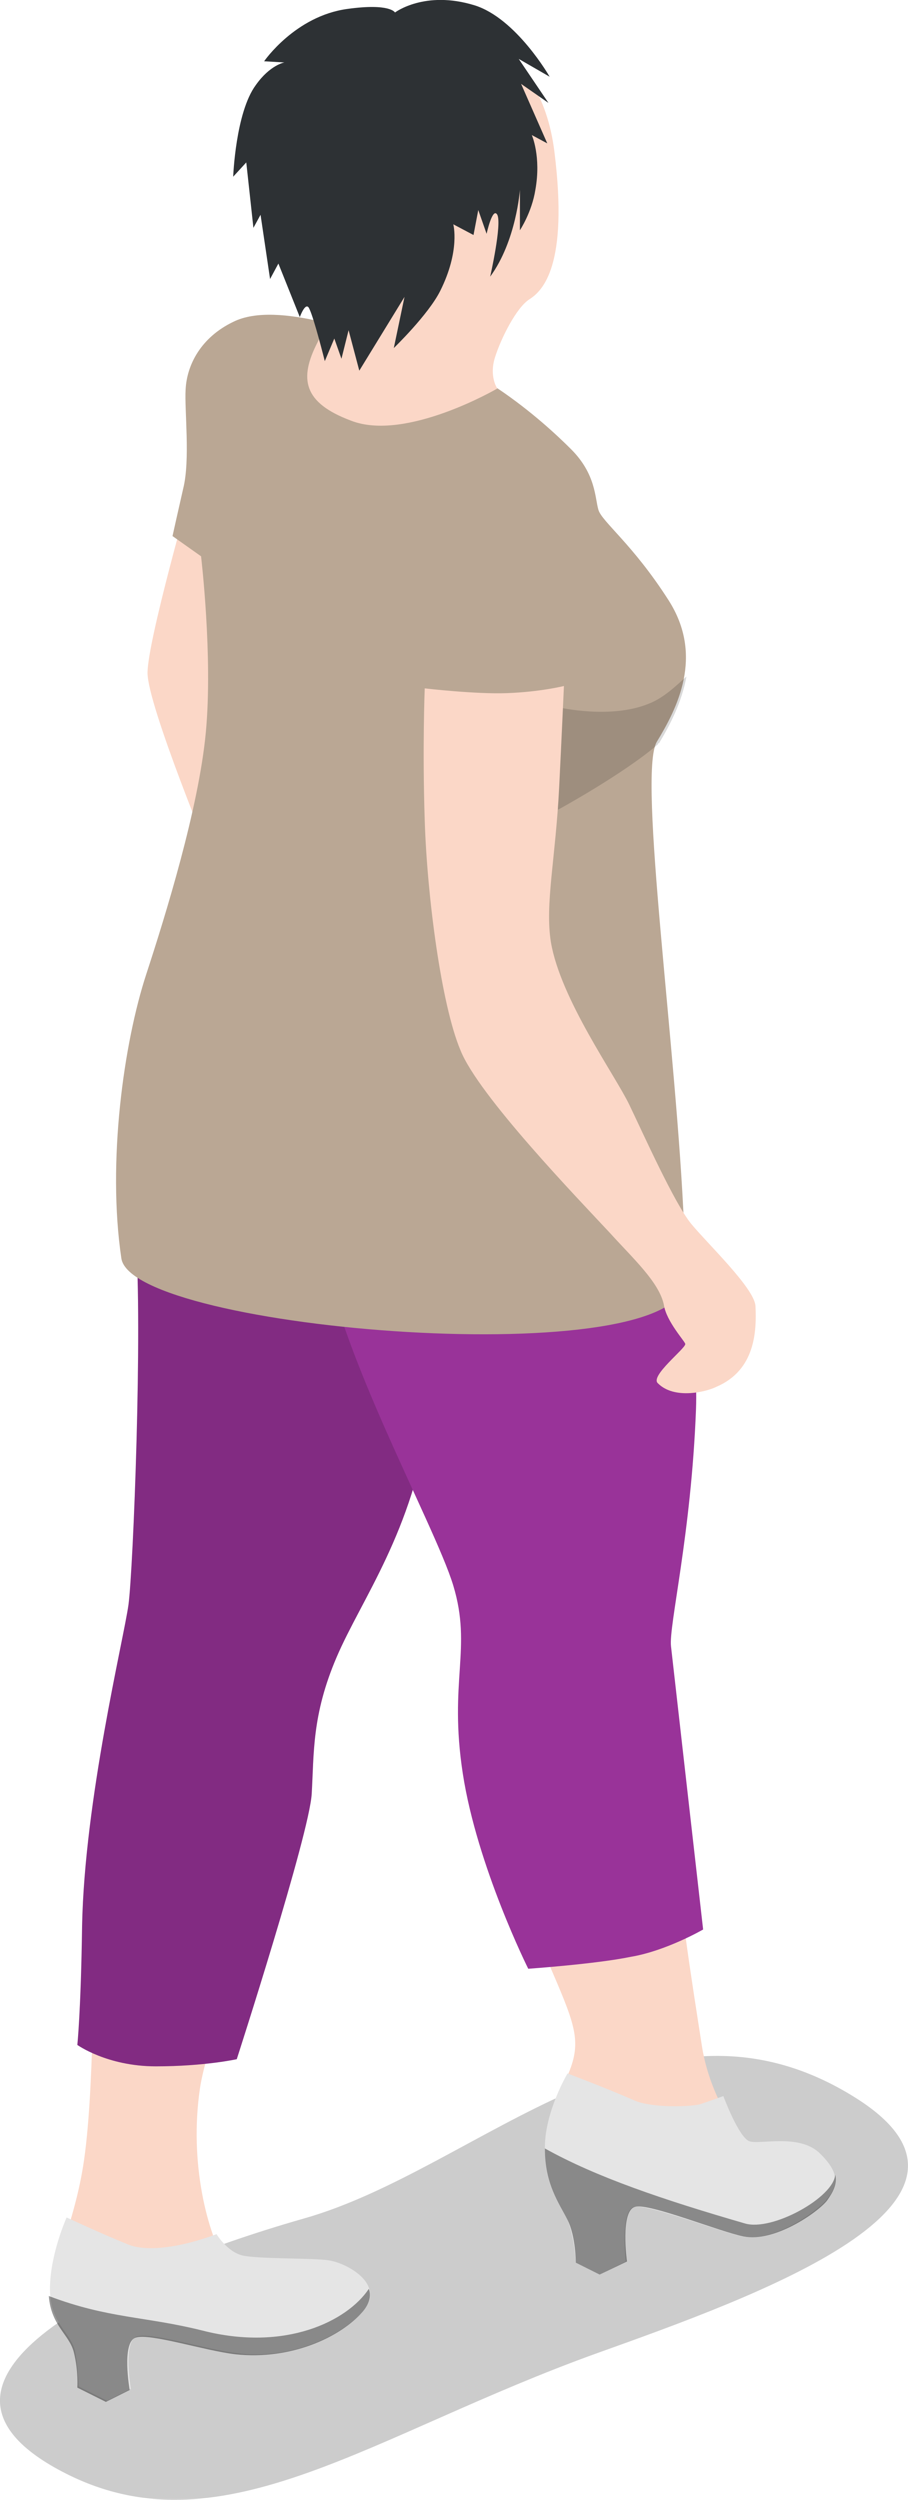 <?xml version="1.0" encoding="UTF-8" standalone="no"?>
<svg
   xmlns:dc="http://purl.org/dc/elements/1.1/"
   xmlns:cc="http://creativecommons.org/ns#"
   xmlns:rdf="http://www.w3.org/1999/02/22-rdf-syntax-ns#"
   xmlns:svg="http://www.w3.org/2000/svg"
   xmlns="http://www.w3.org/2000/svg"
   xmlns:sodipodi="http://sodipodi.sourceforge.net/DTD/sodipodi-0.dtd"
   xmlns:inkscape="http://www.inkscape.org/namespaces/inkscape"
   enable-background="new 0 0 80 240"
   viewBox="0 0 7.632 21.008"
   version="1.1"
   id="svg1955"
   sodipodi:docname="city--woman10.svg"
   width="7.632"
   height="21.008"
   inkscape:version="0.92.2 (5c3e80d, 2017-08-06)">
  <defs
     id="defs1959" />
  <sodipodi:namedview
     pagecolor="#ffffff"
     bordercolor="#666666"
     borderopacity="1"
     objecttolerance="10"
     gridtolerance="10"
     guidetolerance="10"
     inkscape:pageopacity="0"
     inkscape:pageshadow="2"
     inkscape:window-width="870"
     inkscape:window-height="480"
     id="namedview1957"
     showgrid="false"
     fit-margin-top="0"
     fit-margin-left="0"
     fit-margin-right="0"
     fit-margin-bottom="0"
     inkscape:zoom="1.2791667"
     inkscape:cx="4.0578728"
     inkscape:cy="20.38903"
     inkscape:window-x="0"
     inkscape:window-y="0"
     inkscape:window-maximized="1"
     inkscape:current-layer="svg1955" />
  <g
     id="g1979"
     transform="matrix(0.1,0,0,0.1,-0.16,-2.485)">
    <path
       id="path1923"
       d="m 7.5,232.9 c -15.6,-7.6 2.8,-16.8 19.6,-21.6 14.9,-4.2 29.5,-20.9 46.5,-10.1 13.7,8.7 -8.4,16.6 -21.8,21.4 -18.9,6.8 -31.3,16.6 -44.3,10.3 z"
       inkscape:connector-curvature="0"
       style="opacity:0.2" />
    <path
       id="path1925"
       d="m 14.4,125.5 c 0.2,6.2 -0.2,31.5 -0.9,35.1 -0.8,3.6 -4,10.5 -4,21 0,8.4 0,19.5 -0.9,25.2 -0.9,5.7 -3,8.4 -1.2,10.1 1.9,1.7 2.9,3 6.5,2.8 3.6,-0.2 4,0.2 6.5,1.5 2.5,1.3 9,0.5 9.4,-1.8 0.4,-2.3 -7.4,-1.3 -9.1,-4.1 -1.7,-2.8 -3.2,-8.7 -2.3,-14.9 0.9,-6.2 8.8,-23 8.1,-26.7 -0.7,-3.7 6.4,-17.6 9.6,-24.5 3.2,-6.9 -7.3,-31.5 -7.3,-31.5 l -10.5,-4.5 c 0.1,0 -4.1,5.4 -3.9,12.3 z"
       inkscape:connector-curvature="0"
       style="fill:#fbd7c7" />
    <path
       id="path1927"
       d="m 7.2,211.2 c 0,0 3,1.4 5,2.2 2.6,1.2 7.6,-0.8 7.6,-0.8 0,0 0.9,1.5 2.2,1.8 1.4,0.3 5.9,0.2 7.2,0.4 1.5,0.2 4.9,2 2.9,4.3 -1.9,2.1 -6.1,4.1 -10.6,3.5 -2.6,-0.3 -7.2,-1.8 -8.4,-1.4 -1.2,0.4 -0.5,4.4 -0.5,4.4 l -2,1 -2.4,-1.2 c 0,0 0,-1.4 -0.3,-3 -0.4,-1.6 -2.1,-2.3 -2.1,-5.2 0,-2.9 1.4,-6 1.4,-6 z"
       inkscape:connector-curvature="0"
       style="fill:#e5e5e5" />
    <path
       id="path1929"
       d="m 32.1,219.1 c 0.6,-0.7 0.7,-1.4 0.5,-1.9 -1.8,2.7 -7,5.3 -14,3.5 -4.8,-1.2 -7.9,-1 -12.9,-2.9 0.2,2.5 1.7,3.2 2.1,4.7 0.4,1.6 0.3,3 0.3,3 l 2.4,1.2 2,-1 c 0,0 -0.7,-4 0.5,-4.4 1.2,-0.4 5.8,1.1 8.4,1.4 4.6,0.5 8.8,-1.4 10.7,-3.6 z"
       inkscape:connector-curvature="0"
       style="opacity:0.4" />
    <path
       id="path1931"
       d="m 31.2,107.2 c 0,0 -4.7,7.3 -2.9,14 1.8,6.6 3.7,8.3 3.7,8.3 0,0 0.9,9.2 2.1,12.5 1.2,3.3 5.9,12.5 6.5,14.3 2.9,7.8 1,11.1 1.4,17.5 0.4,6.3 3.6,11 5.7,16 2.1,4.9 2.8,6.4 1.8,9 -1,2.6 -3.4,7.1 0.8,8.6 4.2,1.5 6.3,-0.1 9.3,2 3,2.1 7.9,2.8 9.8,0.5 1.9,-2.3 -3,-3.3 -3.7,-3.5 -0.7,-0.2 -4.3,-4.4 -5.1,-9.6 -0.9,-5.8 -2,-12.6 -2.4,-18.9 -0.3,-5.5 -1.3,-12 -1,-14.3 0.3,-2.3 2.2,-13.7 2.2,-22.4 0,-8.7 -5.6,-28 -5.6,-28 z"
       inkscape:connector-curvature="0"
       style="fill:#fbd7c7" />
    <path
       id="path1933"
       d="m 49.3,199.1 c 0,0 3.2,1.2 5.7,2.3 1.5,0.6 4.5,0.5 5.4,0.3 0.9,-0.3 2,-0.7 2,-0.7 0,0 1.3,3.5 2.2,3.8 0.9,0.3 4.3,-0.7 6,1.1 1.8,1.8 1.3,2.8 0.4,3.9 -0.9,1 -4.4,3.5 -7,3 -1.9,-0.4 -7.8,-2.7 -9.1,-2.5 -1.2,0.3 -0.7,4.6 -0.7,4.6 L 52,216 50,215 c 0,0 -0.1,-2.1 -0.7,-3.6 -0.7,-1.4 -1.9,-3.1 -1.9,-6.1 0,-3 1.9,-6.2 1.9,-6.2 z"
       inkscape:connector-curvature="0"
       style="fill:#e5e5e5" />
    <path
       id="path1935"
       d="m 71.8,207.6 c -0.1,1.9 -5.3,4.8 -7.6,4.1 -6.9,-2 -12.5,-3.9 -16.8,-6.3 0,3 1.2,4.6 1.9,6 0.7,1.4 0.7,3.6 0.7,3.6 l 2,1 2.3,-1.1 c 0,0 -0.6,-4.3 0.7,-4.6 1.2,-0.3 7.1,2.1 9.1,2.5 2.6,0.5 6.2,-2 7,-3 0.5,-0.7 0.9,-1.4 0.7,-2.2 z"
       inkscape:connector-curvature="0"
       style="opacity:0.4" />
    <path
       id="path1937"
       d="m 16.1,112.2 c -1.2,2.9 -3.7,9 -3.1,16.6 0.6,7.6 -0.2,27.9 -0.6,30.9 -0.4,2.9 -3.7,16.4 -3.9,27 -0.1,7.2 -0.4,10 -0.4,10 0,0 2.5,1.8 6.6,1.8 4.1,0 6.8,-0.6 6.8,-0.6 0,0 6.1,-18.9 6.3,-22.3 0.2,-3.4 0,-6.6 2.1,-11.5 2.1,-4.9 6.4,-10.5 7.8,-20.3 1.4,-9.8 -1.6,-28.7 -1.6,-28.7 z"
       inkscape:connector-curvature="0"
       style="fill:#993399" />
    <path
       id="path1939"
       d="m 16.1,112.2 c -1.2,2.9 -3.7,9 -3.1,16.6 0.6,7.6 -0.2,27.9 -0.6,30.9 -0.4,2.9 -3.7,16.4 -3.9,27 -0.1,7.2 -0.4,10 -0.4,10 0,0 2.5,1.8 6.6,1.8 4.1,0 6.8,-0.6 6.8,-0.6 0,0 6.1,-18.9 6.3,-22.3 0.2,-3.4 0,-6.6 2.1,-11.5 2.1,-4.9 6.4,-10.5 7.8,-20.3 1.4,-9.8 -1.6,-28.7 -1.6,-28.7 z"
       inkscape:connector-curvature="0"
       style="opacity:0.15" />
    <path
       id="path1941"
       d="m 54.6,114.6 c 0,0 5.9,18.2 5.5,28.7 -0.4,10.5 -2.3,18.2 -2.1,19.9 0.2,1.8 2.7,23.8 2.7,23.8 0,0 -3.1,1.8 -6.1,2.3 -2.9,0.6 -8.6,1 -8.6,1 0,0 -4.3,-8.6 -5.5,-16.4 -1.2,-7.8 0.8,-10.5 -0.8,-15.8 C 38.1,152.8 29.2,137 28.6,128.2 28,119.4 27.4,113.4 27.4,113.4 Z"
       inkscape:connector-curvature="0"
       style="fill:#993399" />
    <path
       id="path1943"
       d="m 17.7,65.8 c 0,0 -3.7,12.9 -3.7,15.6 0,2.7 5.4,15.8 5.8,16.7 C 20.2,99 25,94 25,94 c 0,0 -3,-8.3 -3,-10.7 0,-2.3 1.8,-8.2 1.8,-8.2 z"
       inkscape:connector-curvature="0"
       style="fill:#fbd7c7" />
    <path
       id="path1945"
       d="M 33.9,53.4 C 32.6,53.2 25,50 21.2,51.9 c -2.7,1.3 -3.9,3.6 -4,5.7 -0.1,1.7 0.4,5.9 -0.2,8.3 -0.3,1.3 -0.9,4 -0.9,4 l 2.4,1.7 c 0,0 1,8.4 0.4,14.8 -0.6,6.4 -3.4,15.4 -5,20.3 -1.9,5.8 -3.3,15.8 -2.1,23.9 0.9,6.1 47.4,9.8 47.4,1.8 0,-2.8 0,-2.1 -0.1,-4.4 -0.6,-14.8 -3.9,-38 -2.3,-40.8 1.7,-2.8 4,-7.2 1,-11.9 -3,-4.7 -5.6,-6.6 -5.9,-7.6 -0.3,-1 -0.2,-3 -2.3,-5.1 -2.4,-2.4 -8.6,-8 -15.7,-9.2 z"
       inkscape:connector-curvature="0"
       style="fill:#baa794" />
    <path
       id="path1947"
       d="m 56.1,84 c -3.2,1.3 -7.5,0.3 -7.5,0.3 0,0 -0.2,3.5 -0.2,5.6 0,1.2 0.1,3 0.1,3 0,0 5.5,-3 8.4,-5.5 0,0 0,-0.1 0.1,-0.1 0.9,-1.5 1.9,-3.4 2.3,-5.6 -0.9,0.8 -1.9,1.8 -3.2,2.3 z"
       inkscape:connector-curvature="0"
       style="opacity:0.15" />
    <path
       id="path1949"
       d="m 37.3,82.7 c 0,0 4.3,0.5 6.9,0.4 C 47,83 49,82.5 49,82.5 c 0,0 -0.2,4.5 -0.4,8.5 -0.3,6 -1.2,9.8 -0.7,13 0.8,4.8 5.4,11.2 6.6,13.7 1.2,2.5 3.8,8.3 5.2,10 1.4,1.7 5.3,5.4 5.4,6.9 0.1,2.1 0,5.4 -3.3,6.8 -0.8,0.4 -3.5,1.1 -4.9,-0.3 -0.7,-0.6 2.3,-2.9 2.3,-3.3 0,-0.2 -1.6,-1.9 -1.8,-3.3 -0.4,-1.9 -2.6,-3.9 -4.5,-6 -2.7,-2.9 -11.1,-11.6 -12.6,-15.4 -1.6,-3.8 -2.8,-12.9 -3,-19.3 -0.2,-6.1 0,-11.1 0,-11.1 z"
       inkscape:connector-curvature="0"
       style="fill:#fbd7c7" />
    <path
       id="path1951"
       d="m 32.7,27.3 c 6.8,-1.6 14.3,0.7 15.5,10.3 1.2,9.6 -1,11.7 -2.1,12.4 -1.1,0.7 -2.4,3.3 -2.9,4.9 -0.5,1.6 0.2,2.6 0.2,2.6 0,0 -7.7,4.5 -12.3,2.7 -4,-1.5 -4.4,-3.5 -2.8,-6.6 1.6,-3.1 -2.3,-5 -3.5,-9.6 -1.3,-4.6 -1.2,-14.7 7.9,-16.7 z"
       inkscape:connector-curvature="0"
       style="fill:#fbd7c7" />
    <path
       id="path1953"
       d="m 41.5,25.3 c 3.5,1.1 6.3,6 6.3,6 l -2.6,-1.5 2.5,3.7 -2.3,-1.6 2.2,5 -1.3,-0.7 c 0,0 0.8,1.8 0.3,4.6 -0.3,1.9 -1.3,3.4 -1.3,3.4 v -3.4 c 0,0 -0.3,4.3 -2.5,7.3 0,0 1,-4.4 0.6,-5.2 -0.4,-0.7 -0.9,1.6 -0.9,1.6 l -0.7,-2 -0.4,2.1 -1.7,-0.9 c 0,0 0.6,2.2 -1.1,5.6 -1,2 -3.9,4.8 -3.9,4.8 l 0.9,-4.3 -3.8,6.2 -0.9,-3.4 -0.6,2.4 -0.6,-1.7 -0.8,1.9 c 0,0 -0.9,-3.6 -1.3,-4.4 -0.3,-0.7 -0.8,0.7 -0.8,0.7 L 25,47 24.3,48.3 23.5,42.9 22.9,44 22.3,38.5 21.2,39.7 c 0,0 0.2,-5.4 1.9,-7.7 1.2,-1.7 2.4,-1.9 2.4,-1.9 L 23.8,30 c 0,0 2.6,-3.8 7,-4.4 3.6,-0.5 4,0.3 4,0.3 0,0 2.5,-1.9 6.7,-0.6 z"
       inkscape:connector-curvature="0"
       style="fill:#2d3134" />
  </g>
</svg>
